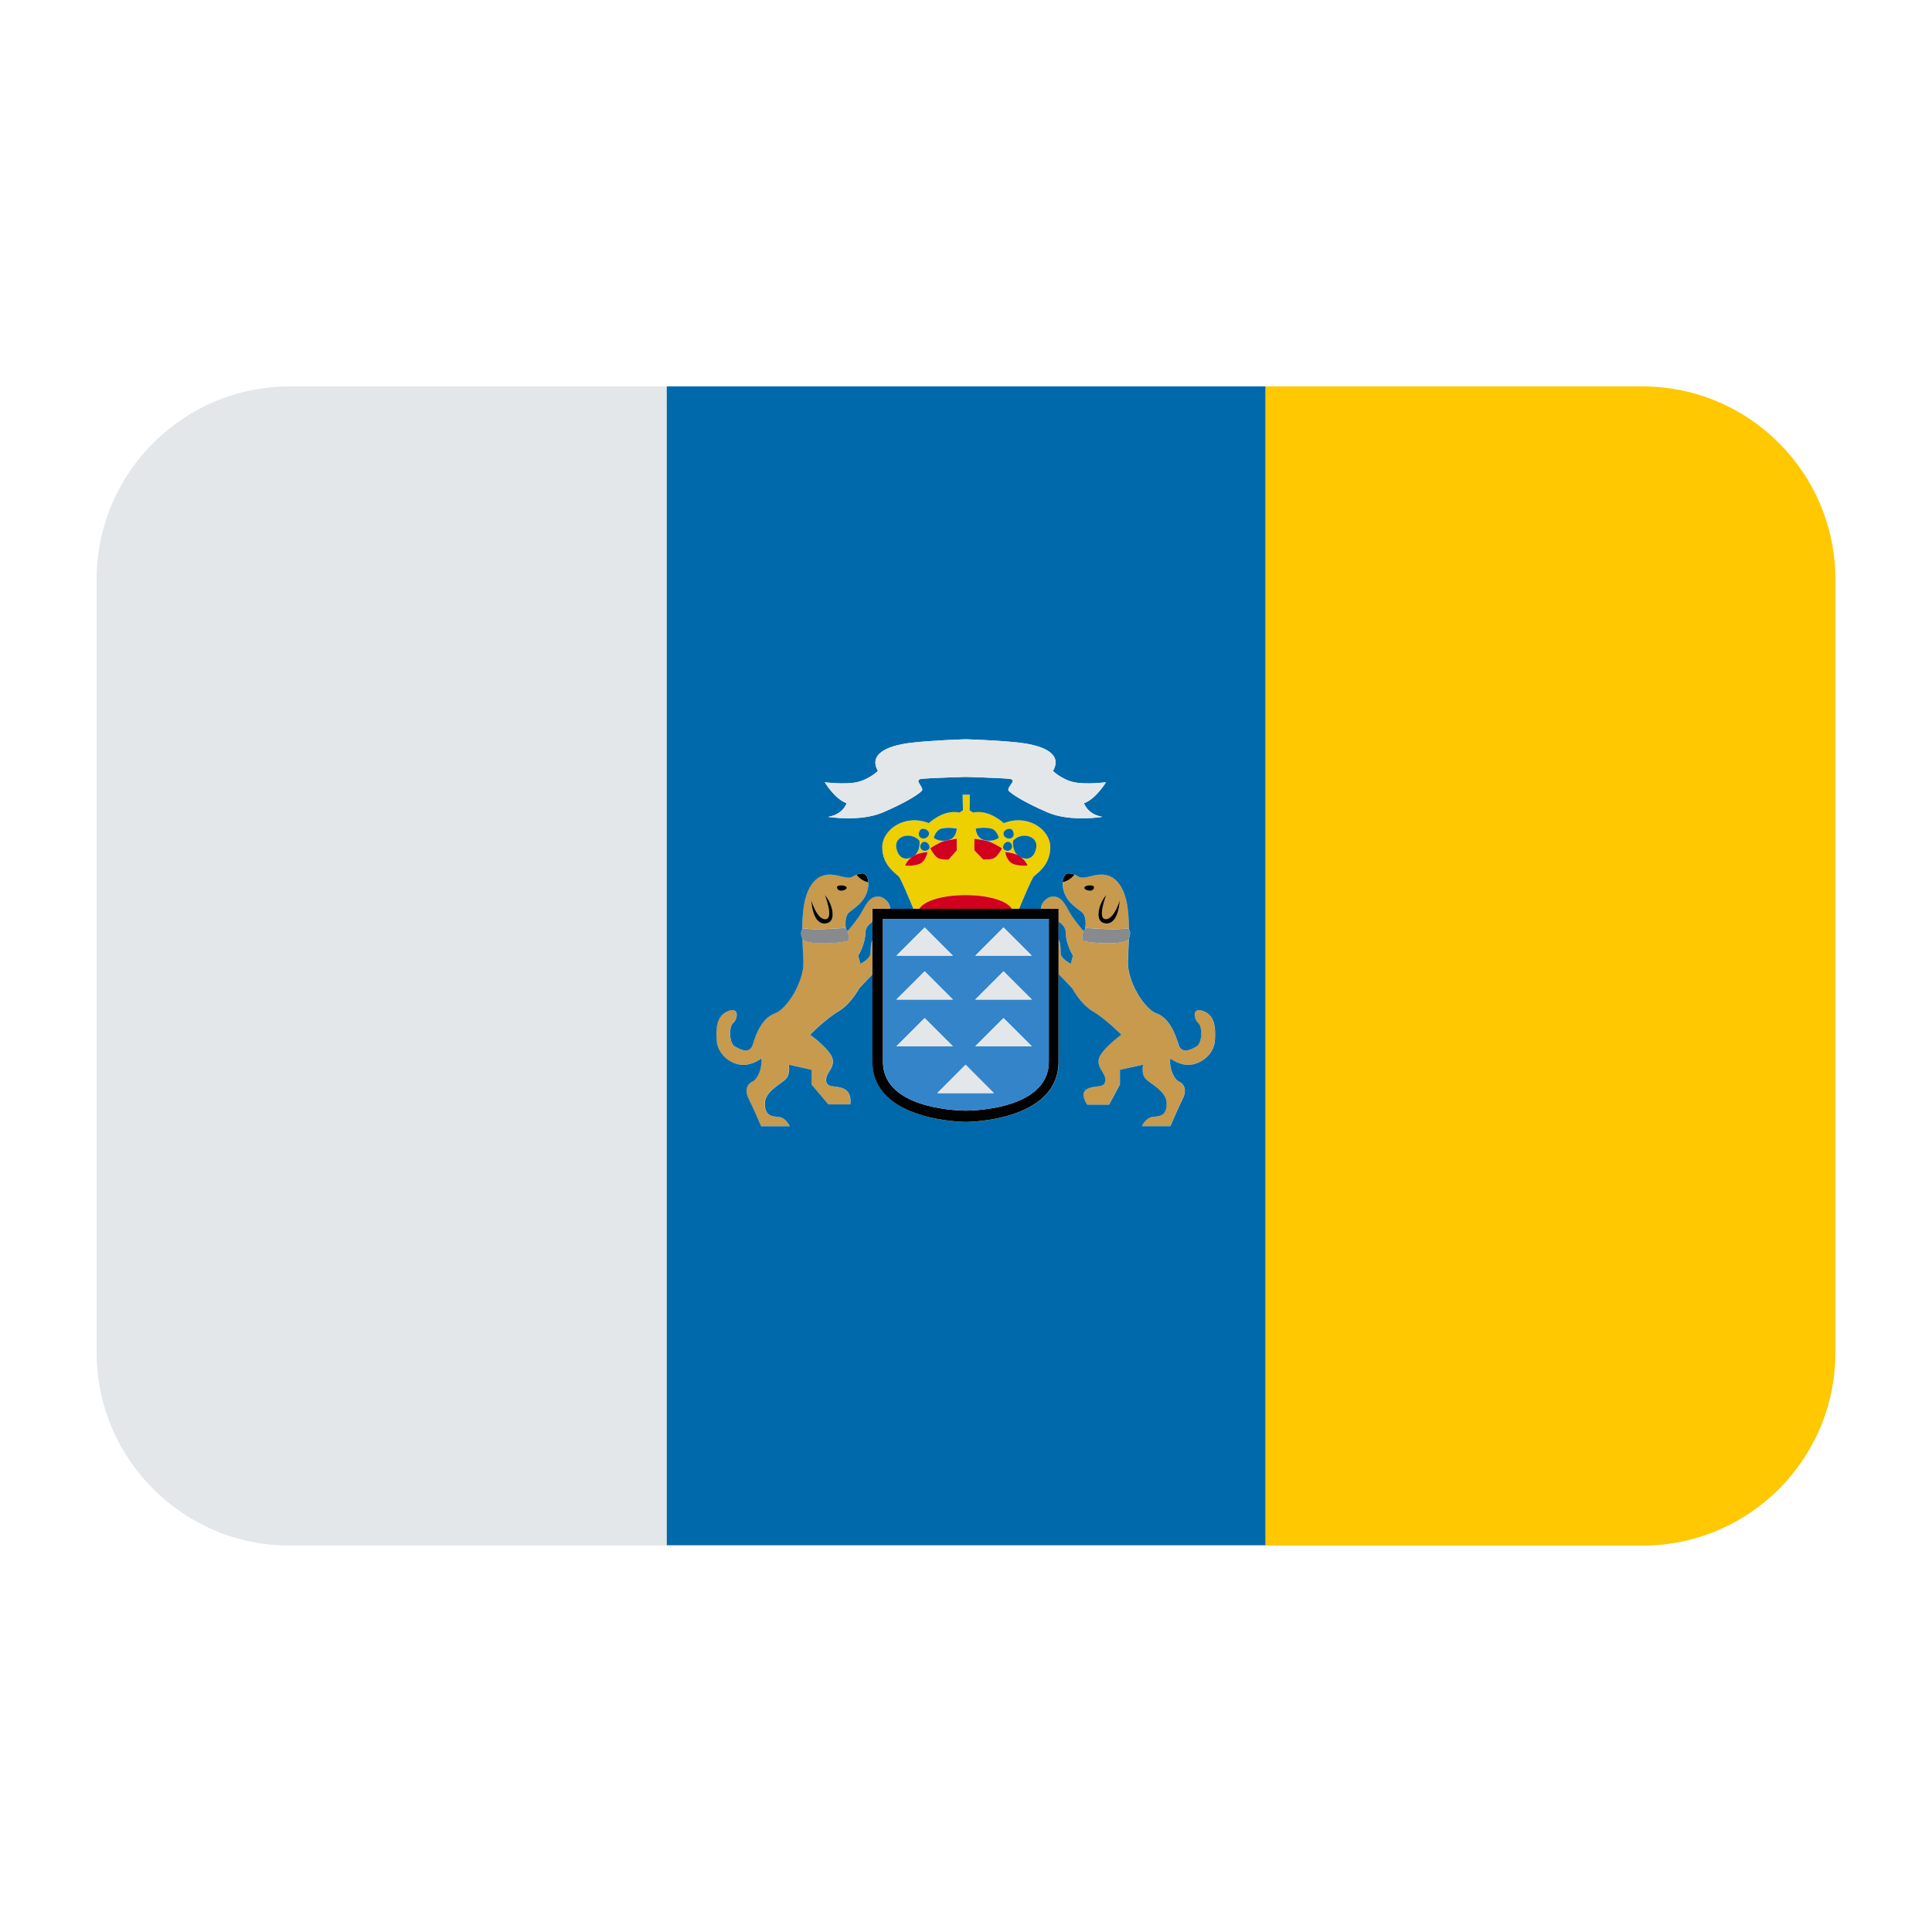 <?xml version="1.0" encoding="UTF-8"?><svg id="Layer_1" xmlns="http://www.w3.org/2000/svg" viewBox="0 0 40 40"><g><path d="m34.005,8h-7.804c0,5.587,0,17.084,0,24h7.804c2.207,0,3.995-1.789,3.995-3.996V11.996c0-2.207-1.789-3.996-3.995-3.996Z" fill="#ffc800"/><g><path d="m21.916,19.077c.081.058.148.127.148.225,0,.242.15.485.15.485l-.045.167s-.151-.076-.196-.167c-.034-.068.008-.246-.057-.331v.713c.143.143.284.298.284.298,0,0,.166.318.423.47.257.15.591.484.591.484,0,0-.439.319-.47.515-.03.195.151.272.136.439-.015.166-.21.08-.377.171-.167.091.003.323.003.323h.454l.224-.418v-.304l.48-.106s-.044.182.047.287c.091.108.44.258.44.515s-.135.266-.287.28c-.151.016-.226.192-.226.192h.59s.166-.388.257-.568c.09-.184.029-.308-.077-.355-.106-.045-.211-.282-.181-.479,0,0,.211.169.454.125.242-.046.454-.249.47-.505.015-.258,0-.512-.242-.602-.242-.09-.195.169-.106.244.091.075.091.409-.031.486-.121.076-.317.167-.378-.045-.061-.212-.192-.544-.451-.635-.257-.091-.609-.666-.593-1.074.004-.123.013-.294.019-.478-.008.015-.015.031-.025.037-.167.098-.701.065-.904.019-.044-.011-.039-.129-.006-.207-.051-.059-.218-.258-.295-.399-.091-.166-.167-.318-.333-.318-.137,0-.264.149-.251.254h.36v.261Z" fill="#c79a4e"/><path d="m17.479,19.212c.014,0,.023.014.035.023-.014-.099-.025-.277.073-.353.135-.106.377-.253.392-.571.001-.022-.006-.03-.007-.049-.152-.028-.237-.153-.238-.154-.03.013-.06.026-.088.043-.15.091-.499-.208-.786.091-.207.217-.248.617-.248.995.01-.009.019-.021.036-.018.22.037.573.01.832-.008Zm-.113-.877c.133-.028.234.052.106.097-.129.046-.189-.081-.106-.097Zm-.272.695c.174-.013-.016-.499-.016-.499.16.174.265.583,0,.589-.264.008-.279-.477-.279-.477,0,0,.12.401.296.386Z" fill="#c79a4e"/><path d="m23.334,19.22c.018-.003.028.009.038.019,0-.378-.042-.779-.249-.996-.288-.299-.634,0-.787-.091-.028-.017-.058-.03-.087-.043-.001.002-.088.126-.238.154,0,.019-.008.026-.007.049.015.318.257.465.394.571.096.075.086.253.072.352.011-.009.02-.023.034-.023.258.017.611.045.831.008Zm-.43-.689s-.191.485-.017.499c.175.015.296-.386.296-.386,0,0-.015.484-.279.477-.266-.007-.16-.415,0-.589Zm-.29-.196c.083.016.024.143-.106.097-.128-.045-.026-.125.106-.097Z" fill="#c79a4e"/><path d="m15.301,22.039c.242.045.454-.125.454-.125.03.196-.077.434-.182.479-.106.047-.167.172-.076.355.09.181.257.568.257.568h.59s-.075-.176-.226-.192c-.152-.014-.286-.023-.286-.28s.351-.407.442-.515c.091-.105.052-.287.052-.287l.472.106v.304l.347.412h.455s.044-.227-.122-.318c-.166-.091-.363-.006-.378-.171-.014-.167.167-.244.137-.439-.031-.196-.47-.515-.47-.515,0,0,.333-.334.59-.484.257-.152.424-.47.424-.47,0,0,.139-.152.28-.294v-.706c-.056.088-.02.254-.054.319-.045.091-.196.167-.196.167l-.045-.167s.15-.243.15-.485c0-.096.066-.164.144-.221v-.265h.364c.014-.105-.114-.254-.251-.254-.167,0-.242.152-.333.318-.078.142-.246.342-.296.4.033.077.037.195-.007.206-.203.046-.736.078-.904-.019-.009-.006-.016-.021-.023-.034.006.183.016.353.021.475.014.408-.337.983-.594,1.074-.258.091-.389.423-.451.634-.06.213-.257.122-.378.045-.121-.077-.121-.411-.03-.486.091-.074.135-.334-.107-.244-.241.09-.257.344-.241.602.015.257.227.459.469.505Z" fill="#c79a4e"/></g><g><path d="m22.441,19.486c.203.046.737.078.904-.019.01-.006.018-.023.025-.037.031-.057.038-.153,0-.19-.01-.01-.02-.022-.038-.019-.22.037-.573.01-.831-.008-.013,0-.023.014-.034.023-.013.011-.025.023-.034.044-.033.077-.038.196.006.207Z" fill="#888b8d"/><path d="m17.539,19.486c.044-.011.04-.129.007-.206-.009-.021-.02-.033-.033-.044-.011-.01-.021-.024-.035-.023-.259.017-.612.045-.832.008-.017-.003-.026.009-.036.018-.04.037-.032.138.001.195.007.013.014.028.023.034.168.098.701.065.904.019Z" fill="#888b8d"/></g><g><path d="m22.614,18.335c-.132-.028-.234.052-.106.097.13.046.189-.081.106-.097Z" fill="#010101"/><path d="m22.904,19.12c.263.008.279-.477.279-.477,0,0-.121.401-.296.386-.174-.013.017-.499.017-.499-.16.174-.266.583,0,.589Z" fill="#010101"/><path d="m22.248,18.109h0s-.045-.022-.101-.025c-.018,0-.034-.003-.055.004-.006.002-.01-.002-.017.001-.01.006-.008.017-.016.024-.018.017-.03.035-.038.056-.017.05-.021.097-.021.097.003,0,.005-.003.008-.004.151-.028.237-.152.238-.154Z" fill="#010101"/><path d="m17.472,18.432c.128-.045.027-.125-.106-.097-.083.016-.023.143.106.097Z" fill="#010101"/><path d="m17.971,18.263s.004.003.008.004c0,0-.003-.048-.021-.097-.007-.021-.019-.039-.037-.055-.008-.008-.006-.019-.016-.025-.007-.003-.011.001-.017-.001-.02-.008-.037-.005-.055-.004-.056.003-.1.024-.1.024h0s.087.127.238.155Z" fill="#010101"/><path d="m17.078,19.12c.265-.007.16-.415,0-.589,0,0,.19.485.016.499-.176.015-.296-.386-.296-.386,0,0,.015.484.279.477Z" fill="#010101"/></g><path d="m19.991,18.532c.484,0,.869.124.957.284h.152c.101-.245.261-.623.302-.667.06-.065.343-.234.343-.606,0-.373-.472-.698-.963-.5,0,0-.306-.295-.636-.219l-.072-.048.006-.323h-.15l.007.323-.071.048c-.33-.074-.636.219-.636.219-.491-.197-.964.126-.964.5s.283.542.344.606c.041.044.2.422.301.667h.123c.089-.161.473-.284.958-.284Zm.991-.642c-.144-.052-.172-.248-.172-.248,0,0,.183.005.303.089.122.084.16.187.16.187,0,0-.145.024-.291-.028Zm.471-.327c-.021.102-.097.276-.305.193-.21-.083-.174-.349-.174-.349.177-.197.533-.102.479.156Zm-.482-.361c.078.169-.123.207-.185.099-.06-.107.14-.198.185-.099Zm-.043.254c.073.074-.002.201-.118.148-.116-.052.025-.247.118-.148Zm-.409-.301c.119.029.161.188.161.188,0,0-.08.089-.277.058-.197-.031-.2-.245-.2-.245,0,0,.167-.035.317,0Zm-.346.211s.186.022.286.051c.099.029.286.146.286.146,0,0-.069.135-.143.192-.075.055-.246.041-.246.041l-.183-.188v-.241Zm-.84-.024s.041-.159.158-.188c.151-.035.318,0,.318,0,0,0-.003.214-.2.245.095-.02.2-.034.2-.034v.241l-.168.188s-.163.014-.238-.041c-.075-.058-.141-.192-.141-.192,0,0,.172-.117.274-.146.022-.006.048-.012.074-.017-.196.031-.276-.058-.276-.058Zm-.131.261c-.118.053-.191-.074-.12-.148.095-.099.234.097.12.148Zm-.162-.402c.044-.099.245-.009.185.099-.061.108-.262.071-.185-.099Zm-.482.361c-.054-.258.301-.353.479-.156,0,0,.035.267-.174.349-.21.082-.284-.091-.305-.193Zm.181.355s.037-.103.158-.187c.122-.084.305-.089.305-.089,0,0-.029.196-.174.248-.145.052-.289.028-.289.028Z" fill="#eecf00"/><g><path d="m17.918,19.302c0,.242-.15.485-.15.485l.045.167s.151-.076.196-.167c.033-.066-.002-.231.054-.319v-.387c-.079.058-.144.125-.144.221Z" fill="#0069ac"/><path d="m13.801,27.696v4.3h12.399V8h-12.399c0,4.54,0,12.98,0,19.696Zm3.931-11.5c.253-.051.444-.233.444-.233-.182-.323.124-.519.698-.586.446-.052,1.124-.071,1.124-.071,0,0,.668.019,1.112.071.574.068.875.263.691.586,0,0,.188.182.442.233.253.051.655,0,.655,0,0,0-.205.343-.455.434,0,0,.072.232.382.282,0,0-.655.111-1.13-.09-.474-.203-.737-.374-.807-.445-.072-.07.2-.231.009-.252-.192-.02-.9-.04-.9-.04,0,0-.72.02-.912.04-.19.02.068.182-.004.252-.07.072-.333.243-.807.445-.474.2-1.13.09-1.13.09.314-.05.385-.282.385-.282-.251-.091-.453-.434-.453-.434,0,0,.403.051.656,0Zm-2.658,4.736c.242-.09.198.169.107.244-.091.076-.091.41.03.486.121.076.318.167.378-.045.061-.211.192-.543.451-.634.257-.091.609-.666.594-1.074-.005-.123-.015-.292-.021-.475-.034-.057-.041-.158-.001-.195,0-.378.041-.778.248-.995.288-.299.636,0,.786-.091.028-.017.058-.03.088-.043h0s.045-.022.1-.025c.02-.001.038,0,.055.004.006.002.011-.002.017.001.011.006.009.017.016.025.015.013.028.03.037.055.018.05.021.097.021.097-.003,0-.005-.003-.008-.004,0,.019.008.026.007.049-.015.318-.257.465-.392.571-.097.076-.087.254-.073.353.013.011.024.024.033.044.05-.058.219-.258.296-.4.091-.166.167-.318.333-.318.137,0,.264.149.251.254h.484c-.101-.245-.261-.623-.301-.667-.06-.065-.344-.233-.344-.606s.474-.697.964-.5c0,0,.306-.294.636-.219l.071-.048-.007-.323h.15l-.006.323.072.048c.33-.075.636.219.636.219.491-.198.964.126.963.5,0,.372-.282.542-.343.606-.041.044-.201.422-.302.667h.455c-.014-.105.114-.254.251-.254.167,0,.242.152.333.318.077.142.245.34.295.399.009-.021.02-.033.034-.044.014-.099.025-.276-.072-.352-.137-.106-.379-.253-.394-.571-.001-.022.006-.03.007-.049-.003,0-.004.003-.008.004,0,0,.003-.047.021-.097.009-.026.022-.042.038-.056.008-.007.006-.019.016-.024.006-.003.01.001.017-.001.017-.005.035-.006.055-.004.056.002.101.024.101.024h0c.029.014.059.027.087.044.153.091.499-.208.787.091.208.217.249.618.249.996.037.038.031.133,0,.19-.006.184-.015.355-.019.478-.015.408.336.984.593,1.074.258.091.389.423.451.635.061.212.257.121.378.045.122-.077.122-.411.031-.486-.089-.075-.136-.334.106-.244.242.09.257.344.242.602-.016.257-.228.459-.47.505-.242.045-.454-.125-.454-.125-.03.196.075.434.181.479.105.047.167.171.077.355-.092.181-.257.568-.257.568h-.59s.075-.176.226-.192c.152-.014.287-.023.287-.28s-.349-.407-.44-.515c-.091-.105-.047-.287-.047-.287l-.48.106v.304l-.224.418h-.454s-.17-.232-.003-.323c.167-.091.362-.006.377-.171.015-.167-.166-.244-.136-.439.031-.196.47-.515.47-.515,0,0-.334-.334-.591-.484-.257-.152-.423-.47-.423-.47,0,0-.141-.155-.284-.298v1.811c0,1.248-1.916,1.248-1.916,1.248,0,0-1.938,0-1.938-1.248v-1.807c-.142.142-.28.294-.28.294,0,0-.167.318-.424.47-.257.15-.59.484-.59.484,0,0,.439.319.47.515.03.195-.151.272-.137.439.015.166.211.08.378.171.167.091.122.318.122.318h-.455l-.347-.412v-.304l-.472-.106s.039.182-.052.287c-.091.108-.442.258-.442.515s.134.266.286.28c.151.016.226.192.226.192h-.59s-.167-.388-.257-.568c-.091-.183-.031-.308.076-.355.105-.045.211-.282.182-.479,0,0-.211.169-.454.125-.242-.046-.453-.249-.469-.505-.016-.258,0-.512.241-.602Z" fill="#0069ac"/><path d="m22.169,19.954l.045-.167s-.15-.243-.15-.485c0-.098-.068-.167-.148-.225v.379c.065.085.023.263.057.331.045.091.196.167.196.167Z" fill="#0069ac"/><path d="m13.801,8h0v19.696c0-6.716,0-15.156,0-19.696Z" fill="#0069ac"/><path d="m19.037,17.406c-.178-.197-.533-.102-.479.156.021.102.096.276.305.193.21-.083.174-.349.174-.349Z" fill="#0069ac"/><path d="m19.225,17.3c.06-.107-.141-.198-.185-.099-.077.169.123.207.185.099Z" fill="#0069ac"/><path d="m19.609,17.4c.197-.031.2-.245.2-.245,0,0-.166-.035-.318,0-.117.029-.158.188-.158.188,0,0,.08.089.276.058h0Z" fill="#0069ac"/><path d="m19.082,17.455c-.072.074.002.201.12.148.115-.052-.025-.247-.12-.148Z" fill="#0069ac"/><path d="m21.148,17.756c.209.082.284-.091.305-.193.054-.258-.302-.353-.479-.156,0,0-.035.267.174.349Z" fill="#0069ac"/><path d="m20.403,17.4c.197.031.277-.058.277-.058,0,0-.042-.159-.161-.188-.149-.035-.317,0-.317,0,0,0,.003.214.2.245Z" fill="#0069ac"/><path d="m20.971,17.202c-.045-.099-.245-.009-.185.099.061.108.263.071.185-.099Z" fill="#0069ac"/><path d="m20.928,17.455c-.093-.099-.233.097-.118.148.116.053.19-.074.118-.148Z" fill="#0069ac"/></g><g><path d="m19.202,17.642s-.184.005-.305.089c-.121.084-.158.187-.158.187,0,0,.144.024.289-.028.145-.052.174-.248.174-.248Z" fill="#d0001e"/><path d="m19.261,17.562s.066.135.141.192c.076.055.238.041.238.041l.168-.188v-.241s-.105.014-.2.034h0c-.026.005-.052.011-.074.017-.101.029-.274.146-.274.146Z" fill="#d0001e"/><path d="m20.602,17.755c.075-.058.143-.192.143-.192,0,0-.187-.117-.286-.146-.1-.029-.286-.051-.286-.051v.241l.183.188s.171.014.246-.041Z" fill="#d0001e"/><path d="m21.114,17.731c-.121-.084-.303-.089-.303-.089,0,0,.028.196.172.248.146.052.291.028.291.028,0,0-.037-.103-.16-.187Z" fill="#d0001e"/><path d="m19.991,18.532c-.485,0-.87.124-.958.284h1.915c-.089-.161-.473-.284-.957-.284Z" fill="#d0001e"/></g><path d="m18.062,19.081v2.899c0,1.248,1.938,1.248,1.938,1.248,0,0,1.916,0,1.916-1.248v-3.164h-3.853v.265Zm3.652,2.901c0,1.028-1.716,1.012-1.716,1.012,0,0-1.717.015-1.717-1.012v-2.957h3.433v2.957Z" fill="#020202"/><path d="m21.715,19.025h-3.433v2.957c0,1.028,1.717,1.012,1.717,1.012,0,0,1.716.015,1.716-1.012v-2.957Zm-2.571.177l.585.585h-1.17l.586-.585Zm0,.907l.585.585h-1.17l.586-.585Zm0,.969l.585.584h-1.17l.586-.584Zm.262,1.553l.586-.587.585.587h-1.17Zm.786-.969l.585-.584.586.584h-1.17Zm0-.968l.585-.585.586.585h-1.17Zm0-.908l.585-.585.586.585h-1.17Z" fill="#3484c9"/><g><path d="m6,8c-2.209,0-4,1.791-4,4v16c0,2.209,1.791,4,4,4h7.8V8h-7.8Z" fill="#e3e7ea"/><path d="m13.801,31.996v-4.3c0,1.55,0,3.007,0,4.304h12.4v-.004h-12.399Z" fill="#e3e7ea"/><path d="m17.529,16.63s-.071.232-.385.282c0,0,.656.11,1.13-.09.474-.202.737-.373.807-.445.072-.07-.187-.231.004-.252.192-.02.912-.04.912-.04,0,0,.708.02.9.04.191.02-.08.182-.009.252.07.071.333.242.807.445.475.201,1.13.09,1.13.09-.31-.05-.382-.282-.382-.282.25-.091.455-.434.455-.434,0,0-.403.051-.655,0-.254-.051-.442-.233-.442-.233.184-.323-.117-.518-.691-.586-.444-.052-1.112-.071-1.112-.071,0,0-.678.019-1.124.071-.573.067-.879.262-.698.586,0,0-.191.182-.444.233-.254.051-.656,0-.656,0,0,0,.203.343.453.434Z" fill="#e3e7ea"/><polygon points="20.192 20.695 21.362 20.695 20.777 20.11 20.192 20.695" fill="#e3e7ea"/><polygon points="19.144 21.079 18.558 21.663 19.728 21.663 19.144 21.079" fill="#e3e7ea"/><polygon points="19.144 20.11 18.558 20.695 19.728 20.695 19.144 20.11" fill="#e3e7ea"/><polygon points="20.192 19.787 21.362 19.787 20.777 19.202 20.192 19.787" fill="#e3e7ea"/><polygon points="19.144 19.202 18.558 19.787 19.728 19.787 19.144 19.202" fill="#e3e7ea"/><polygon points="19.406 22.632 20.576 22.632 19.991 22.045 19.406 22.632" fill="#e3e7ea"/><polygon points="20.192 21.663 21.362 21.663 20.777 21.079 20.192 21.663" fill="#e3e7ea"/></g></g><path d="m1.355,32.137v-4.3c0,1.55,0,3.007,0,4.304h12.4v-.004H1.355Z" fill="none"/></svg>